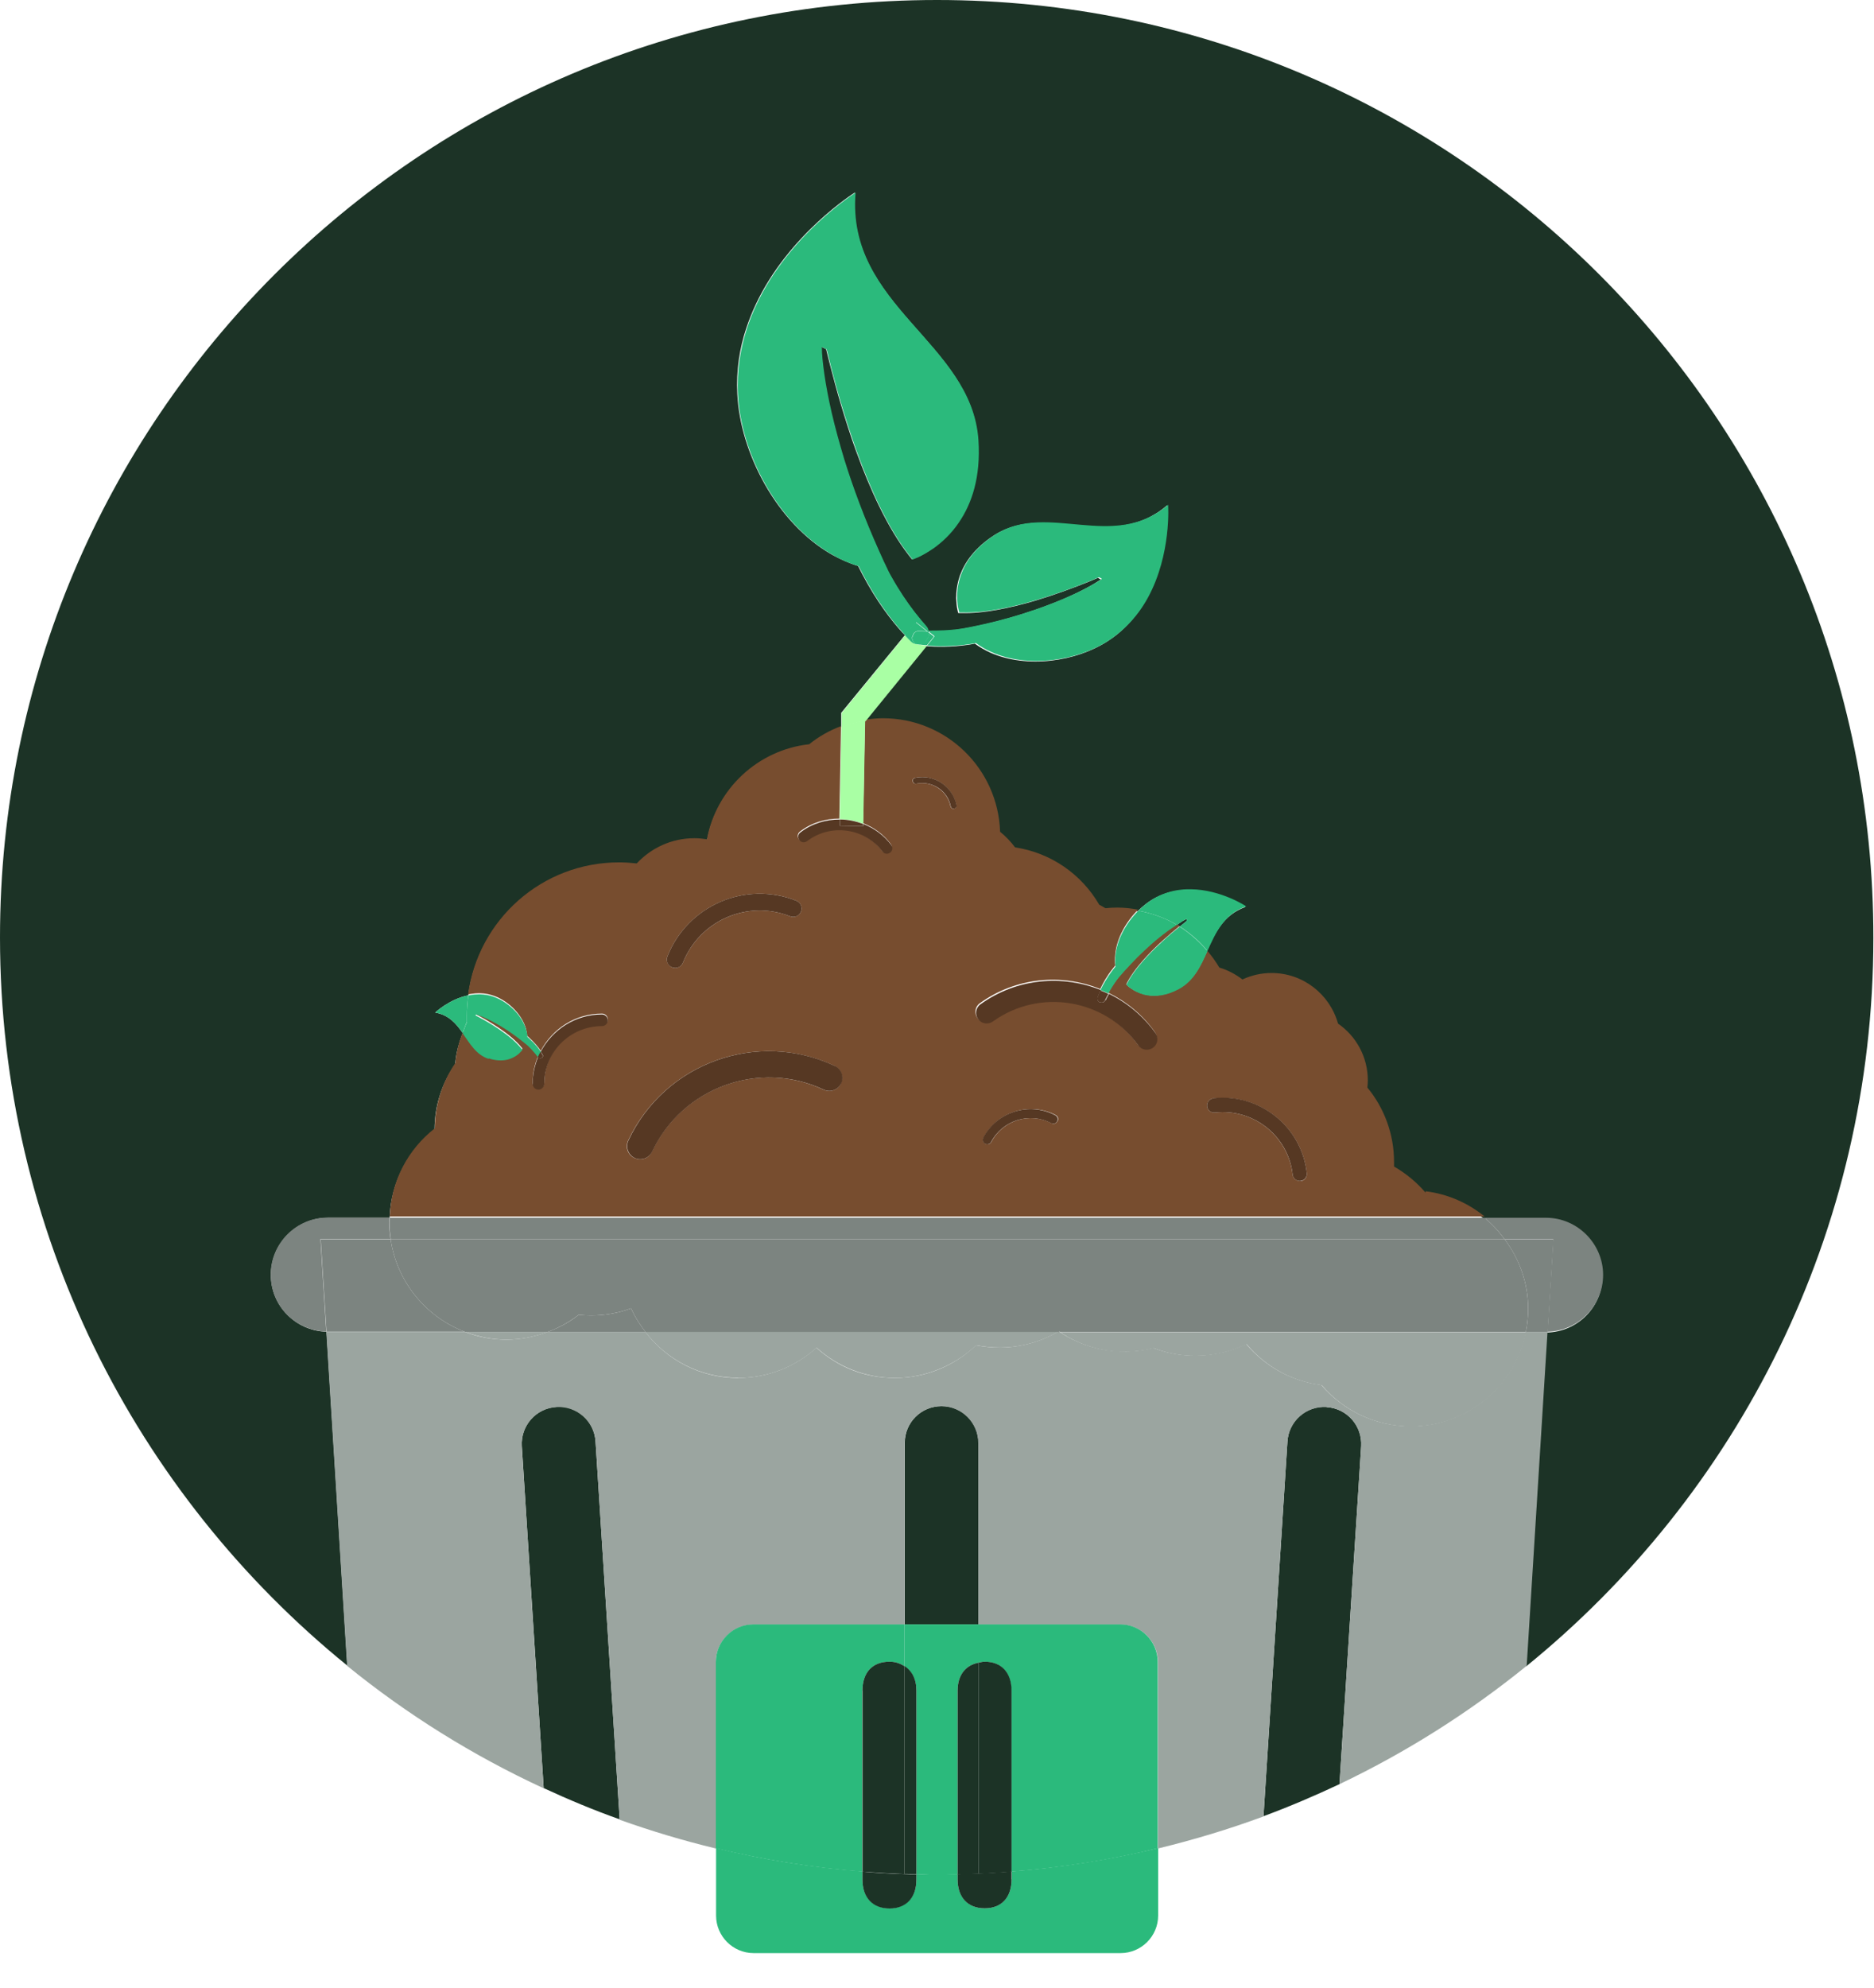 <?xml version="1.0" encoding="UTF-8"?>
<svg id="Calque_2" data-name="Calque 2" xmlns="http://www.w3.org/2000/svg" viewBox="0 0 90 95.43">
  <defs>
    <style>
      .cls-1 {
        fill: #7c8480;
      }

      .cls-1, .cls-2, .cls-3, .cls-4, .cls-5, .cls-6, .cls-7 {
        stroke-width: 0px;
      }

      .cls-2 {
        fill: #2bba7c;
      }

      .cls-3 {
        fill: #a9ffa4;
      }

      .cls-4 {
        fill: #774d2f;
      }

      .cls-5 {
        fill: #9ba5a0;
      }

      .cls-6 {
        fill: #1c3326;
      }

      .cls-7 {
        fill: #563823;
      }
    </style>
  </defs>
  <g id="Calque_1-2" data-name="Calque 1">
    <g>
      <path class="cls-6" d="m46.99,69.27c0-.98-.79-1.77-1.77-1.77s-1.77.79-1.77,1.77v8.71h3.55v-8.71Z"/>
      <path class="cls-6" d="m56.99,44.21s0-.07,0-.1c-.06.03-.12.06-.19.1-.08.05-.18.12-.27.18.05.03.09.06.13.09.1-.08.22-.18.3-.24.01,0,.02-.02.03-.03Z"/>
      <path class="cls-6" d="m26.72,67.54c-.98.06-1.72.9-1.66,1.88l1.05,16.42c1.19.55,2.41,1.06,3.65,1.5l-1.16-18.15c-.06-.98-.9-1.72-1.88-1.66Z"/>
      <path class="cls-6" d="m63.71,67.54c-.98-.06-1.82.68-1.88,1.66l-1.15,17.99c1.24-.46,2.46-.98,3.65-1.54l1.04-16.22c.06-.98-.68-1.82-1.66-1.88Z"/>
      <path class="cls-6" d="m45,0C20.15,0,0,20.15,0,45c0,14.12,6.51,26.71,16.68,34.96l-1-16.03c-1.48-.04-2.67-1.24-2.67-2.73s1.23-2.74,2.74-2.74h2.96c.07-1.72.89-3.24,2.16-4.23,0-1.17.37-2.25.99-3.14.04-.53.18-1.02.36-1.5-.31-.45-.67-.87-1.32-.98,0,0,.67-.64,1.59-.83.48-3.58,3.54-6.34,7.25-6.34.29,0,.57.02.85.05.69-.74,1.68-1.21,2.77-1.21.21,0,.41.02.6.05.45-2.41,2.44-4.29,4.91-4.56.45-.37.97-.66,1.53-.87v-.68s3.06-3.73,3.06-3.73c-.04-.04-.07-.07-.12-.12-.52-.57-1.23-1.48-1.92-2.79-.07-.13-.14-.27-.21-.41-.43-.13-.85-.32-1.25-.54-2.64-1.5-4.41-4.87-4.55-7.71-.06-1.14.11-2.2.43-3.16.13-.39.28-.77.45-1.13,1.59-3.4,4.77-5.39,4.77-5.39-.45,5.44,5.58,7.18,5.9,11.87.12,1.8-.33,3.07-.93,3.95-.39.57-.83.97-1.22,1.25-.3.22-.57.36-.76.44-.15.07-.25.1-.25.1-.05-.06-.11-.13-.16-.2-1.02-1.31-1.86-3.17-2.52-4.98-.14-.38-.27-.76-.39-1.14-.48-1.47-.82-2.81-1.03-3.66,0-.04-.02-.07-.03-.11-.08-.04-.15-.08-.23-.11,0,.17.02.36.03.56.08.92.31,2.19.72,3.69.1.37.21.75.33,1.15.42,1.35.97,2.83,1.67,4.39.14.32.29.65.45.97.05.09.1.18.14.26.38.68.77,1.25,1.11,1.69.22.29.42.53.58.7.06.07.1.15.11.24.04,0,.07,0,.12,0,.35,0,.79,0,1.28-.07.06,0,.13-.02.19-.03.23-.04.45-.09.67-.13,1.06-.22,2.02-.5,2.87-.79.25-.09.49-.17.71-.26.92-.35,1.65-.71,2.15-1.01.11-.07.21-.13.3-.19-.05-.03-.1-.05-.14-.08-.02,0-.04.02-.07.03-.51.22-1.33.54-2.26.85-.24.08-.48.15-.73.23-1.17.34-2.44.61-3.49.58-.05,0-.11,0-.16,0,0,0-.02-.06-.04-.16-.03-.13-.05-.32-.06-.55,0-.3.04-.68.18-1.09.23-.63.71-1.34,1.67-1.95,2.52-1.59,5.66.84,8.28-1.42,0,0,.17,2.37-.97,4.46-.12.22-.26.44-.41.65-.38.52-.85,1.01-1.46,1.4-1.51.99-3.89,1.34-5.65.56-.26-.12-.51-.26-.74-.43-.1.02-.19.03-.29.05-.88.13-1.57.11-2.05.07l-2.94,3.61c.27-.04.55-.07.83-.07,3.05,0,5.53,2.43,5.63,5.45.27.22.52.47.72.75,1.73.26,3.2,1.3,4.04,2.75.1.05.2.11.3.17.19-.02.39-.03.58-.03.34,0,.67.04.99.1.27-.27.57-.5.88-.66.39-.2.79-.31,1.18-.35.16-.02.32-.02.47-.02,1.45.02,2.65.82,2.65.82-1.08.39-1.47,1.28-1.86,2.14.21.26.41.52.58.81.41.12.78.31,1.11.57.43-.2.9-.31,1.4-.31,1.52,0,2.8,1.03,3.19,2.43.86.6,1.43,1.59,1.43,2.72,0,.12,0,.23-.02.35.8.97,1.28,2.21,1.28,3.57,0,.08,0,.15,0,.22.57.33,1.09.75,1.51,1.25,1.07.13,2.04.57,2.83,1.21h2.96c1.51,0,2.74,1.23,2.74,2.74s-1.19,2.69-2.67,2.73l-1,16.03c10.17-8.25,16.68-20.84,16.68-34.96C90,20.15,69.85,0,45,0Z"/>
      <path class="cls-4" d="m68.46,57.25c-.43-.5-.94-.92-1.51-1.25,0-.07,0-.15,0-.22,0-1.35-.48-2.6-1.28-3.57.01-.11.02-.23.02-.35,0-1.13-.57-2.13-1.43-2.72-.39-1.4-1.67-2.43-3.19-2.43-.5,0-.97.11-1.4.31-.33-.25-.7-.45-1.11-.57-.17-.29-.37-.56-.58-.81-.32.72-.65,1.43-1.37,1.82-.61.33-1.13.37-1.53.3-.26-.05-.47-.14-.63-.23-.12-.07-.22-.14-.28-.2-.05-.04-.08-.07-.08-.07.01-.03.03-.06.04-.09.3-.57.82-1.16,1.35-1.68.11-.11.23-.22.34-.32.31-.28.58-.51.83-.71-.04-.03-.09-.06-.13-.09-.27.17-.56.38-.91.66-.11.09-.23.19-.35.3-.41.36-.84.79-1.28,1.28-.09.1-.18.21-.27.31-.02.03-.05.06-.07.09-.18.24-.31.46-.41.65.86.42,1.64,1.05,2.23,1.88.16.23.11.55-.12.71s-.55.11-.71-.12c-1.61-2.24-4.74-2.75-6.98-1.14-.23.16-.55.11-.71-.12s-.11-.55.12-.71c1.74-1.25,3.93-1.43,5.78-.68.12-.26.3-.6.61-.99.04-.05.07-.09.11-.14-.02-.17-.02-.35,0-.52.07-.8.52-1.58,1.1-2.16-.32-.06-.65-.1-.99-.1-.2,0-.39.01-.58.03-.1-.06-.2-.11-.3-.17-.84-1.45-2.31-2.49-4.04-2.75-.21-.28-.45-.53-.72-.75-.1-3.03-2.58-5.45-5.63-5.45-.28,0-.56.03-.83.07l-.03.04-.09,4.93c.51.2.98.53,1.33,1,.09.12.07.28-.05.37-.12.09-.28.07-.37-.05-.86-1.13-2.48-1.36-3.62-.5-.12.09-.28.07-.37-.05-.09-.12-.07-.28.05-.37.56-.43,1.23-.62,1.89-.62l.08-4.44c-.56.21-1.07.5-1.53.87-2.47.27-4.46,2.15-4.91,4.56-.2-.03-.4-.05-.6-.05-1.1,0-2.08.47-2.77,1.21-.28-.03-.56-.05-.85-.05-3.71,0-6.77,2.76-7.25,6.34.01,0,.03,0,.04-.01.1-.02.2-.03.31-.04.26-.02.53,0,.81.09.69.21,1.41.86,1.62,1.61.03.11.05.23.06.34.03.03.06.05.09.08.27.25.45.47.56.64.56-1.06,1.66-1.79,2.94-1.79.16,0,.28.13.28.28s-.13.28-.28.28c-1.53,0-2.77,1.24-2.77,2.77,0,.16-.13.28-.28.28s-.28-.13-.28-.28c0-.45.09-.88.26-1.28-.03-.05-.08-.11-.13-.18-.09-.11-.2-.24-.35-.38-.02-.02-.04-.03-.06-.05-.07-.06-.14-.12-.21-.17-.34-.27-.67-.5-.98-.69-.09-.06-.18-.11-.26-.15-.34-.19-.64-.33-.87-.41-.05-.02-.09-.03-.14-.04,0,.02,0,.04.01.06,0,0,.02,0,.03.01.2.1.51.27.84.48.08.05.17.11.26.17.41.28.81.6,1.07.93.01.02.03.03.04.05,0,0-.01.02-.04.05-.03.04-.08.1-.16.16-.09.08-.22.16-.39.22-.25.09-.6.13-1.03-.02-.6-.2-.9-.73-1.24-1.22-.18.48-.32.97-.36,1.5-.61.89-.98,1.98-.99,3.14-1.27.99-2.1,2.51-2.16,4.23h52.58c-.79-.64-1.76-1.08-2.83-1.21Zm-36.41-11.33c.97-2.45,3.75-3.65,6.19-2.68.21.08.31.32.23.52-.08.21-.32.31-.52.23-2.03-.81-4.34.19-5.15,2.22-.08.21-.32.31-.52.23s-.31-.32-.23-.52Zm8.34,6.09c-.15.32-.52.45-.84.3-3.09-1.45-6.79-.11-8.24,2.98-.15.32-.52.45-.84.3s-.45-.52-.3-.84c1.75-3.72,6.19-5.33,9.91-3.58.32.15.45.52.3.84Zm5.43-13.19c-.08.02-.15-.03-.17-.11-.15-.76-.9-1.24-1.65-1.09-.08.02-.15-.03-.17-.11-.02-.08.03-.15.11-.17.91-.19,1.8.4,1.99,1.31.02.08-.03.15-.11.17Zm4.96,15.01c-.06.11-.19.15-.29.09-1.04-.55-2.33-.14-2.88.9-.06.11-.19.15-.29.09-.11-.06-.15-.19-.09-.29.66-1.25,2.21-1.74,3.47-1.09.11.06.15.19.09.29Zm11.68,2.86c-.19.02-.36-.11-.38-.3-.21-1.85-1.88-3.19-3.73-2.98-.19.02-.36-.11-.38-.3-.02-.19.11-.36.3-.38,2.23-.25,4.24,1.36,4.49,3.59.02.19-.11.36-.3.38Z"/>
      <path class="cls-7" d="m32.28,46.44c.21.08.44-.02.52-.23.81-2.03,3.11-3.03,5.15-2.22.21.08.44-.02.52-.23.08-.21-.02-.44-.23-.52-2.45-.97-5.22.23-6.19,2.68-.08.21.02.44.23.52Z"/>
      <path class="cls-7" d="m40.09,51.17c-3.72-1.75-8.17-.14-9.91,3.58-.15.32-.01.69.3.84s.69.01.84-.3c1.45-3.09,5.15-4.43,8.24-2.98.32.15.69.01.84-.3.15-.32.01-.69-.3-.84Z"/>
      <path class="cls-7" d="m43.95,37.34c-.08.02-.13.09-.11.17.02.08.09.13.17.11.76-.15,1.5.33,1.65,1.09.02.08.09.13.17.11.08-.02.13-.09.11-.17-.19-.91-1.08-1.5-1.99-1.31Z"/>
      <path class="cls-7" d="m47.22,54.62c-.06.11-.01.24.09.29.11.06.24.01.29-.09.55-1.04,1.84-1.45,2.88-.9.11.06.24.01.29-.09.06-.11.01-.24-.09-.29-1.25-.66-2.81-.17-3.47,1.09Z"/>
      <path class="cls-7" d="m58.27,52.73c-.19.02-.32.19-.3.38.02.19.19.32.38.3,1.85-.21,3.53,1.13,3.73,2.98.02.19.19.32.38.3.19-.02.32-.19.3-.38-.25-2.23-2.27-3.84-4.49-3.59Z"/>
      <path class="cls-3" d="m44.53,30.99s-.07,0-.1,0c-.14-.02-.27-.03-.36-.05,0,0-.01-.01-.02-.01-.11-.01-.21-.05-.29-.13-.08-.08-.19-.19-.29-.3l-3.05,3.73v.68c.36-.14.75-.24,1.16-.3l2.94-3.61Z"/>
      <path class="cls-3" d="m41.46,39.56l.09-4.93.03-.04c-.41.06-.8.16-1.17.3l-.08,4.44c.39,0,.77.07,1.13.22Z"/>
      <path class="cls-2" d="m44.52,30.31s.06,0,.09,0c-.02-.09-.05-.17-.11-.24-.16-.18-.35-.41-.58-.7-.34-.44-.73-1.01-1.11-1.69-.05-.09-.1-.17-.14-.26-.16-.33-.31-.65-.45-.97-.7-1.56-1.25-3.04-1.67-4.39-.12-.4-.23-.78-.33-1.15-.41-1.5-.63-2.76-.72-3.69-.02-.2-.03-.39-.03-.56.08.04.16.07.23.11,0,.04.02.07.03.11.2.85.55,2.19,1.03,3.66.12.37.25.75.39,1.14.66,1.81,1.5,3.68,2.52,4.98.05.07.1.13.16.2,0,0,.09-.03.25-.1.18-.08.45-.23.76-.44.39-.28.84-.68,1.22-1.25.6-.88,1.05-2.15.93-3.95-.32-4.68-6.35-6.43-5.9-11.87,0,0-3.18,1.99-4.77,5.39-.17.36-.32.74-.45,1.13-.31.97-.49,2.02-.43,3.16.14,2.84,1.91,6.21,4.55,7.71.4.23.81.41,1.25.54.07.14.14.28.21.41.69,1.31,1.4,2.22,1.92,2.79.04.05.07.08.12.12l.51-.63.55.44Z"/>
      <path class="cls-2" d="m44.05,30.92c-.15-.04-.26-.18-.25-.33h0c.03-.06.05-.13.08-.19h0c.07-.08.17-.12.27-.11.1,0,.23.02.37.02l-.55-.44-.51.63c.1.11.21.22.29.3.08.08.19.12.29.13Z"/>
      <path class="cls-2" d="m44.86,30.58l-.33.41c.48.05,1.17.06,2.05-.07.09-.01.19-.03.29-.05.23.17.48.32.74.43,1.75.79,4.14.43,5.65-.56.6-.4,1.08-.88,1.46-1.4.15-.21.29-.43.41-.65,1.14-2.09.97-4.46.97-4.46-2.62,2.26-5.76-.16-8.28,1.42-.97.61-1.45,1.32-1.67,1.95-.15.41-.19.79-.18,1.09,0,.24.03.43.06.55.02.11.04.16.04.16.05,0,.11,0,.16,0,1.05.03,2.32-.23,3.49-.58.25-.07.49-.15.73-.23.93-.3,1.74-.63,2.26-.85.02,0,.04-.02.07-.03.05.02.1.05.14.08-.09.06-.19.13-.3.19-.5.3-1.24.66-2.15,1.01-.23.09-.46.17-.71.26-.84.29-1.81.57-2.87.79-.22.05-.44.09-.67.13-.06,0-.13.02-.19.03-.49.06-.93.07-1.28.07-.04,0-.08,0-.12,0,0,.02,0,.05,0,.07l.25.2Z"/>
      <path class="cls-2" d="m44.61,30.38s.01.1,0,.14h0c-.05.09-.11.19-.17.28h0c-.11.1-.26.13-.4.11,0,0,.01.01.02.01.1.02.22.04.36.05.03,0,.07,0,.1,0l.33-.41-.25-.2Z"/>
      <path class="cls-2" d="m44.61,30.38s0-.05,0-.07c-.03,0-.06,0-.09,0l.09.07Z"/>
      <path class="cls-2" d="m44.45,30.81h0c.06-.09.11-.19.17-.28h0s0-.1,0-.14l-.09-.07c-.14,0-.27-.01-.37-.02-.11-.01-.21.03-.27.11h0c-.03.06-.05.13-.08.19h0c-.01.16.1.3.25.33.14.02.29-.02.4-.11Z"/>
      <path class="cls-2" d="m56.8,44.21c.07-.04.13-.07.19-.1,0,.03,0,.07,0,.1-.01,0-.02.02-.03.03-.08.06-.19.15-.3.24.5.32.95.71,1.33,1.17.39-.87.78-1.76,1.86-2.14,0,0-1.2-.8-2.65-.82-.15,0-.31,0-.47.02-.39.04-.79.15-1.18.35-.31.16-.61.39-.88.66.66.12,1.29.35,1.85.68.09-.06.19-.13.27-.18Z"/>
      <path class="cls-2" d="m53.57,45.88c-.02.18-.01.35,0,.52-.04.05-.07.09-.11.14-.3.39-.48.72-.61.99.13.05.26.1.38.16.1-.19.24-.41.41-.65.02-.03.05-.06.07-.09.09-.11.18-.21.27-.31.44-.49.87-.92,1.28-1.28.12-.11.24-.21.35-.3.34-.28.64-.49.91-.66-.56-.33-1.19-.56-1.85-.68-.58.58-1.03,1.37-1.1,2.16Z"/>
      <path class="cls-2" d="m56.66,44.48c-.24.19-.52.42-.83.71-.11.1-.22.21-.34.32-.53.52-1.05,1.11-1.35,1.68-.02.03-.03.06-.04.09,0,0,.03.03.08.07.06.05.15.12.28.2.16.09.37.19.63.23.4.07.92.03,1.53-.3.72-.39,1.05-1.1,1.37-1.82-.38-.45-.83-.85-1.33-1.17Z"/>
      <path class="cls-2" d="m22.42,48.77c0-.34.03-.66.07-.99-.92.19-1.59.83-1.59.83.65.11,1.01.53,1.32.98.07-.18.12-.36.2-.53,0-.1,0-.2,0-.3Z"/>
      <path class="cls-2" d="m23.47,50.81c.44.14.78.11,1.03.02.16-.06.29-.14.39-.22.07-.06.12-.12.16-.16.03-.03.04-.05.04-.05-.01-.02-.03-.03-.04-.05-.26-.33-.67-.66-1.07-.93-.09-.06-.17-.11-.26-.17-.33-.21-.64-.38-.84-.48,0,0-.02,0-.03-.01,0-.02,0-.04-.01-.06.04.01.09.03.14.04.22.08.52.21.87.41.08.05.17.1.26.15.31.19.64.42.98.69.07.06.14.11.21.17.02.02.04.03.06.05.14.14.26.27.35.38.06.07.1.13.13.18.04-.09.09-.18.14-.27-.11-.16-.28-.39-.56-.64-.03-.03-.06-.05-.09-.08,0-.12-.03-.23-.06-.34-.21-.75-.93-1.39-1.62-1.61-.28-.09-.55-.11-.81-.09-.11,0-.21.02-.31.04-.01,0-.03,0-.04.01-.04.32-.07.65-.07.99,0,.1,0,.2,0,.3-.08.17-.14.35-.2.53.35.49.65,1.03,1.24,1.22Z"/>
      <path class="cls-7" d="m40.32,39.64v-.3c-.65,0-1.32.19-1.88.62-.12.09-.14.25-.05.37.09.12.25.14.37.05,1.13-.86,2.76-.64,3.62.5.09.12.25.14.37.05.12-.09.14-.25.05-.37-.36-.47-.82-.8-1.33-1v.1s-1.14-.02-1.14-.02Z"/>
      <path class="cls-7" d="m40.32,39.64l1.14.02v-.1c-.36-.14-.74-.22-1.13-.22v.3Z"/>
      <path class="cls-7" d="m26.06,50.62c.03.06.02.13-.04.17h0s-.05.02-.08.02h0s-.08-.02-.1-.06c0,0,0,0,0,0-.16.39-.26.83-.26,1.28,0,.16.13.28.28.28s.28-.13.28-.28c0-1.53,1.24-2.77,2.77-2.77.16,0,.28-.13.28-.28s-.13-.28-.28-.28c-1.28,0-2.38.73-2.94,1.79,0,0,0,0,.01.01.03.05.06.09.08.13Z"/>
      <path class="cls-7" d="m25.83,50.76s.06.06.1.06h0s.05-.02.08-.02h0c.06-.04.07-.11.04-.17-.02-.03-.05-.08-.08-.13,0,0,0,0-.01-.01-.05.09-.1.17-.14.27,0,0,0,0,0,0Z"/>
      <path class="cls-7" d="m53.08,48.02c-.03.06-.08.1-.14.11h0s-.08,0-.12-.01h0c-.09-.04-.14-.15-.1-.25.02-.06.05-.13.08-.21.02-.04.05-.09.07-.13-1.85-.75-4.04-.57-5.78.68-.23.16-.28.48-.12.71s.48.28.71.12c2.24-1.61,5.37-1.1,6.98,1.14.16.23.48.28.71.12s.28-.48.12-.71c-.6-.83-1.37-1.46-2.23-1.88,0,0,0,0,0,0-.07.12-.12.23-.16.31Z"/>
      <path class="cls-7" d="m52.79,47.66c-.03.08-.06.15-.08.21-.03.1.01.2.1.25h0s.08.01.12.01h0c.06-.01.11-.05.14-.11.04-.08.09-.19.16-.31,0,0,0,0,0,0-.12-.06-.25-.11-.38-.16-.02.04-.05.1-.07.13Z"/>
      <path class="cls-5" d="m74.25,63.94h-.98c-.51,2.58-2.79,4.53-5.52,4.53-1.72,0-3.25-.77-4.29-1.98-1.44-.18-2.72-.91-3.61-1.97-.74.36-1.58.56-2.46.56-.7,0-1.38-.13-2-.37-.44.11-.91.17-1.39.17-1.16,0-2.23-.35-3.13-.95h-.06c-.83.48-1.79.76-2.81.76-.39,0-.77-.04-1.13-.11-1.01.97-2.38,1.57-3.89,1.57s-2.77-.55-3.77-1.45c-1,.9-2.32,1.45-3.77,1.45-1.82,0-3.42-.87-4.45-2.21h-4.69c-.62.23-1.28.37-1.98.37s-1.37-.13-1.99-.37h-6.59s-.05,0-.07,0l1,16.03c2.87,2.33,6.04,4.31,9.44,5.88l-1.05-16.42c-.06-.98.68-1.82,1.66-1.88.98-.06,1.82.68,1.88,1.66l1.16,18.15c1.51.54,3.05,1,4.62,1.38v-8.95c0-.99.81-1.8,1.8-1.8h7.26v-8.71c0-.98.79-1.77,1.77-1.77s1.77.79,1.77,1.77v8.71h6.83c.99,0,1.8.81,1.8,1.8v8.95c1.73-.42,3.42-.93,5.07-1.54l1.15-17.99c.06-.98.9-1.72,1.88-1.66.98.06,1.72.9,1.66,1.88l-1.04,16.22c3.23-1.54,6.24-3.45,8.99-5.68l1-16.03s-.05,0-.07,0Z"/>
      <path class="cls-5" d="m35.45,66.15c1.45,0,2.77-.55,3.77-1.45,1,.9,2.32,1.45,3.77,1.45s2.88-.6,3.89-1.57c.37.07.75.11,1.13.11,1.03,0,1.98-.28,2.81-.76h-19.84c1.03,1.34,2.64,2.21,4.45,2.21Z"/>
      <path class="cls-5" d="m24.33,64.31c.7,0,1.36-.14,1.98-.37h-3.97c.62.23,1.29.37,1.99.37Z"/>
      <path class="cls-5" d="m54.02,64.89c.48,0,.94-.06,1.39-.17.62.24,1.29.37,2,.37.88,0,1.71-.2,2.46-.56.89,1.06,2.16,1.79,3.61,1.97,1.03,1.21,2.57,1.98,4.29,1.98,2.73,0,5.01-1.95,5.52-4.53h-22.38c.89.6,1.97.95,3.13.95Z"/>
      <path class="cls-1" d="m18.76,59.49c-.04-.27-.07-.54-.07-.82,0-.07.01-.14.01-.22h-2.96c-1.51,0-2.74,1.23-2.74,2.74s1.19,2.69,2.67,2.73l-.28-4.44h3.36Z"/>
      <path class="cls-1" d="m72.26,59.49h2.34l-.28,4.44c1.48-.04,2.67-1.24,2.67-2.73s-1.23-2.74-2.74-2.74h-2.96c.37.3.69.65.97,1.03Z"/>
      <path class="cls-1" d="m18.76,59.49h53.5c-.28-.38-.6-.73-.97-1.03H18.71c0,.07-.01.14-.01.22,0,.28.03.55.07.82Z"/>
      <path class="cls-1" d="m22.34,63.94c-1.88-.71-3.28-2.4-3.58-4.45h-3.36l.28,4.44s.05,0,.07,0h6.59Z"/>
      <path class="cls-1" d="m28.39,63.15c-.2,0-.4-.01-.6-.03-.44.35-.95.62-1.48.82h4.69c-.27-.35-.51-.72-.69-1.13-.6.22-1.24.34-1.92.34Z"/>
      <path class="cls-1" d="m72.26,59.49c.7.94,1.13,2.08,1.13,3.34,0,.38-.04.75-.11,1.11h.98s.05,0,.07,0l.28-4.44h-2.34Z"/>
      <path class="cls-1" d="m50.83,63.94h.06s-.02,0-.03-.02c0,0-.02,0-.03.02Z"/>
      <path class="cls-1" d="m72.26,59.49H18.76c.3,2.05,1.7,3.74,3.58,4.45h3.97c.54-.2,1.04-.48,1.48-.82.2.02.4.03.6.03.67,0,1.32-.12,1.92-.34.18.41.42.78.69,1.13h19.84s.02,0,.03-.02c0,0,.02,0,.03.02h22.38c.07-.36.11-.73.11-1.11,0-1.26-.43-2.41-1.13-3.34Z"/>
      <path class="cls-2" d="m48.58,90.22c0,.87-.49,1.39-1.29,1.39s-1.3-.52-1.3-1.39v-.25c-.33,0-.66.03-.99.03s-.66-.02-.99-.03v.25c0,.87-.49,1.39-1.29,1.39s-1.3-.52-1.3-1.39v-.38c-2.4-.19-4.75-.56-7.03-1.12v3.24c0,.99.81,1.8,1.8,1.8h17.63c.99,0,1.8-.81,1.8-1.8v-3.24c-2.28.55-4.63.93-7.03,1.12v.38Z"/>
      <path class="cls-2" d="m44.01,81.16v8.82c.33,0,.66.03.99.03s.66-.02.99-.03v-8.82c0-.75.38-1.22,1-1.34v-1.84h-3.55v2.01c.35.23.57.62.57,1.17Z"/>
      <path class="cls-2" d="m41.42,81.16c0-.87.49-1.39,1.3-1.39.29,0,.52.09.72.22v-2.01h-7.26c-.99,0-1.8.81-1.8,1.8v8.95c2.28.55,4.63.93,7.03,1.12v-8.69Z"/>
      <path class="cls-2" d="m53.81,77.98h-6.83v1.84c.1-.02.19-.05.3-.05.8,0,1.29.52,1.29,1.39v8.69c2.4-.19,4.75-.56,7.03-1.12v-8.95c0-.99-.81-1.8-1.8-1.8Z"/>
      <path class="cls-6" d="m41.42,89.85v.38c0,.87.49,1.39,1.3,1.39s1.29-.52,1.29-1.39v-.25c-.19,0-.38,0-.57-.01-.68-.02-1.35-.06-2.02-.12Z"/>
      <path class="cls-6" d="m43.44,79.99v9.97c.19,0,.38.01.57.01v-8.82c0-.55-.22-.95-.57-1.17Z"/>
      <path class="cls-6" d="m43.44,79.99c-.2-.13-.43-.22-.72-.22-.82,0-1.3.52-1.3,1.39v8.69c.67.05,1.34.09,2.02.12v-9.97Z"/>
      <path class="cls-6" d="m45.99,89.97v.25c0,.87.49,1.39,1.3,1.39s1.29-.52,1.29-1.39v-.38c-.53.04-1.06.08-1.59.1-.33.01-.67.02-1,.03Z"/>
      <path class="cls-6" d="m45.99,81.16v8.82c.33,0,.67-.01,1-.03v-10.13c-.62.12-1,.59-1,1.34Z"/>
      <path class="cls-6" d="m48.58,89.85v-8.69c0-.87-.49-1.39-1.29-1.39-.11,0-.2.03-.3.05v10.13c.53-.02,1.06-.06,1.59-.1Z"/>
    </g>
  </g>
</svg>